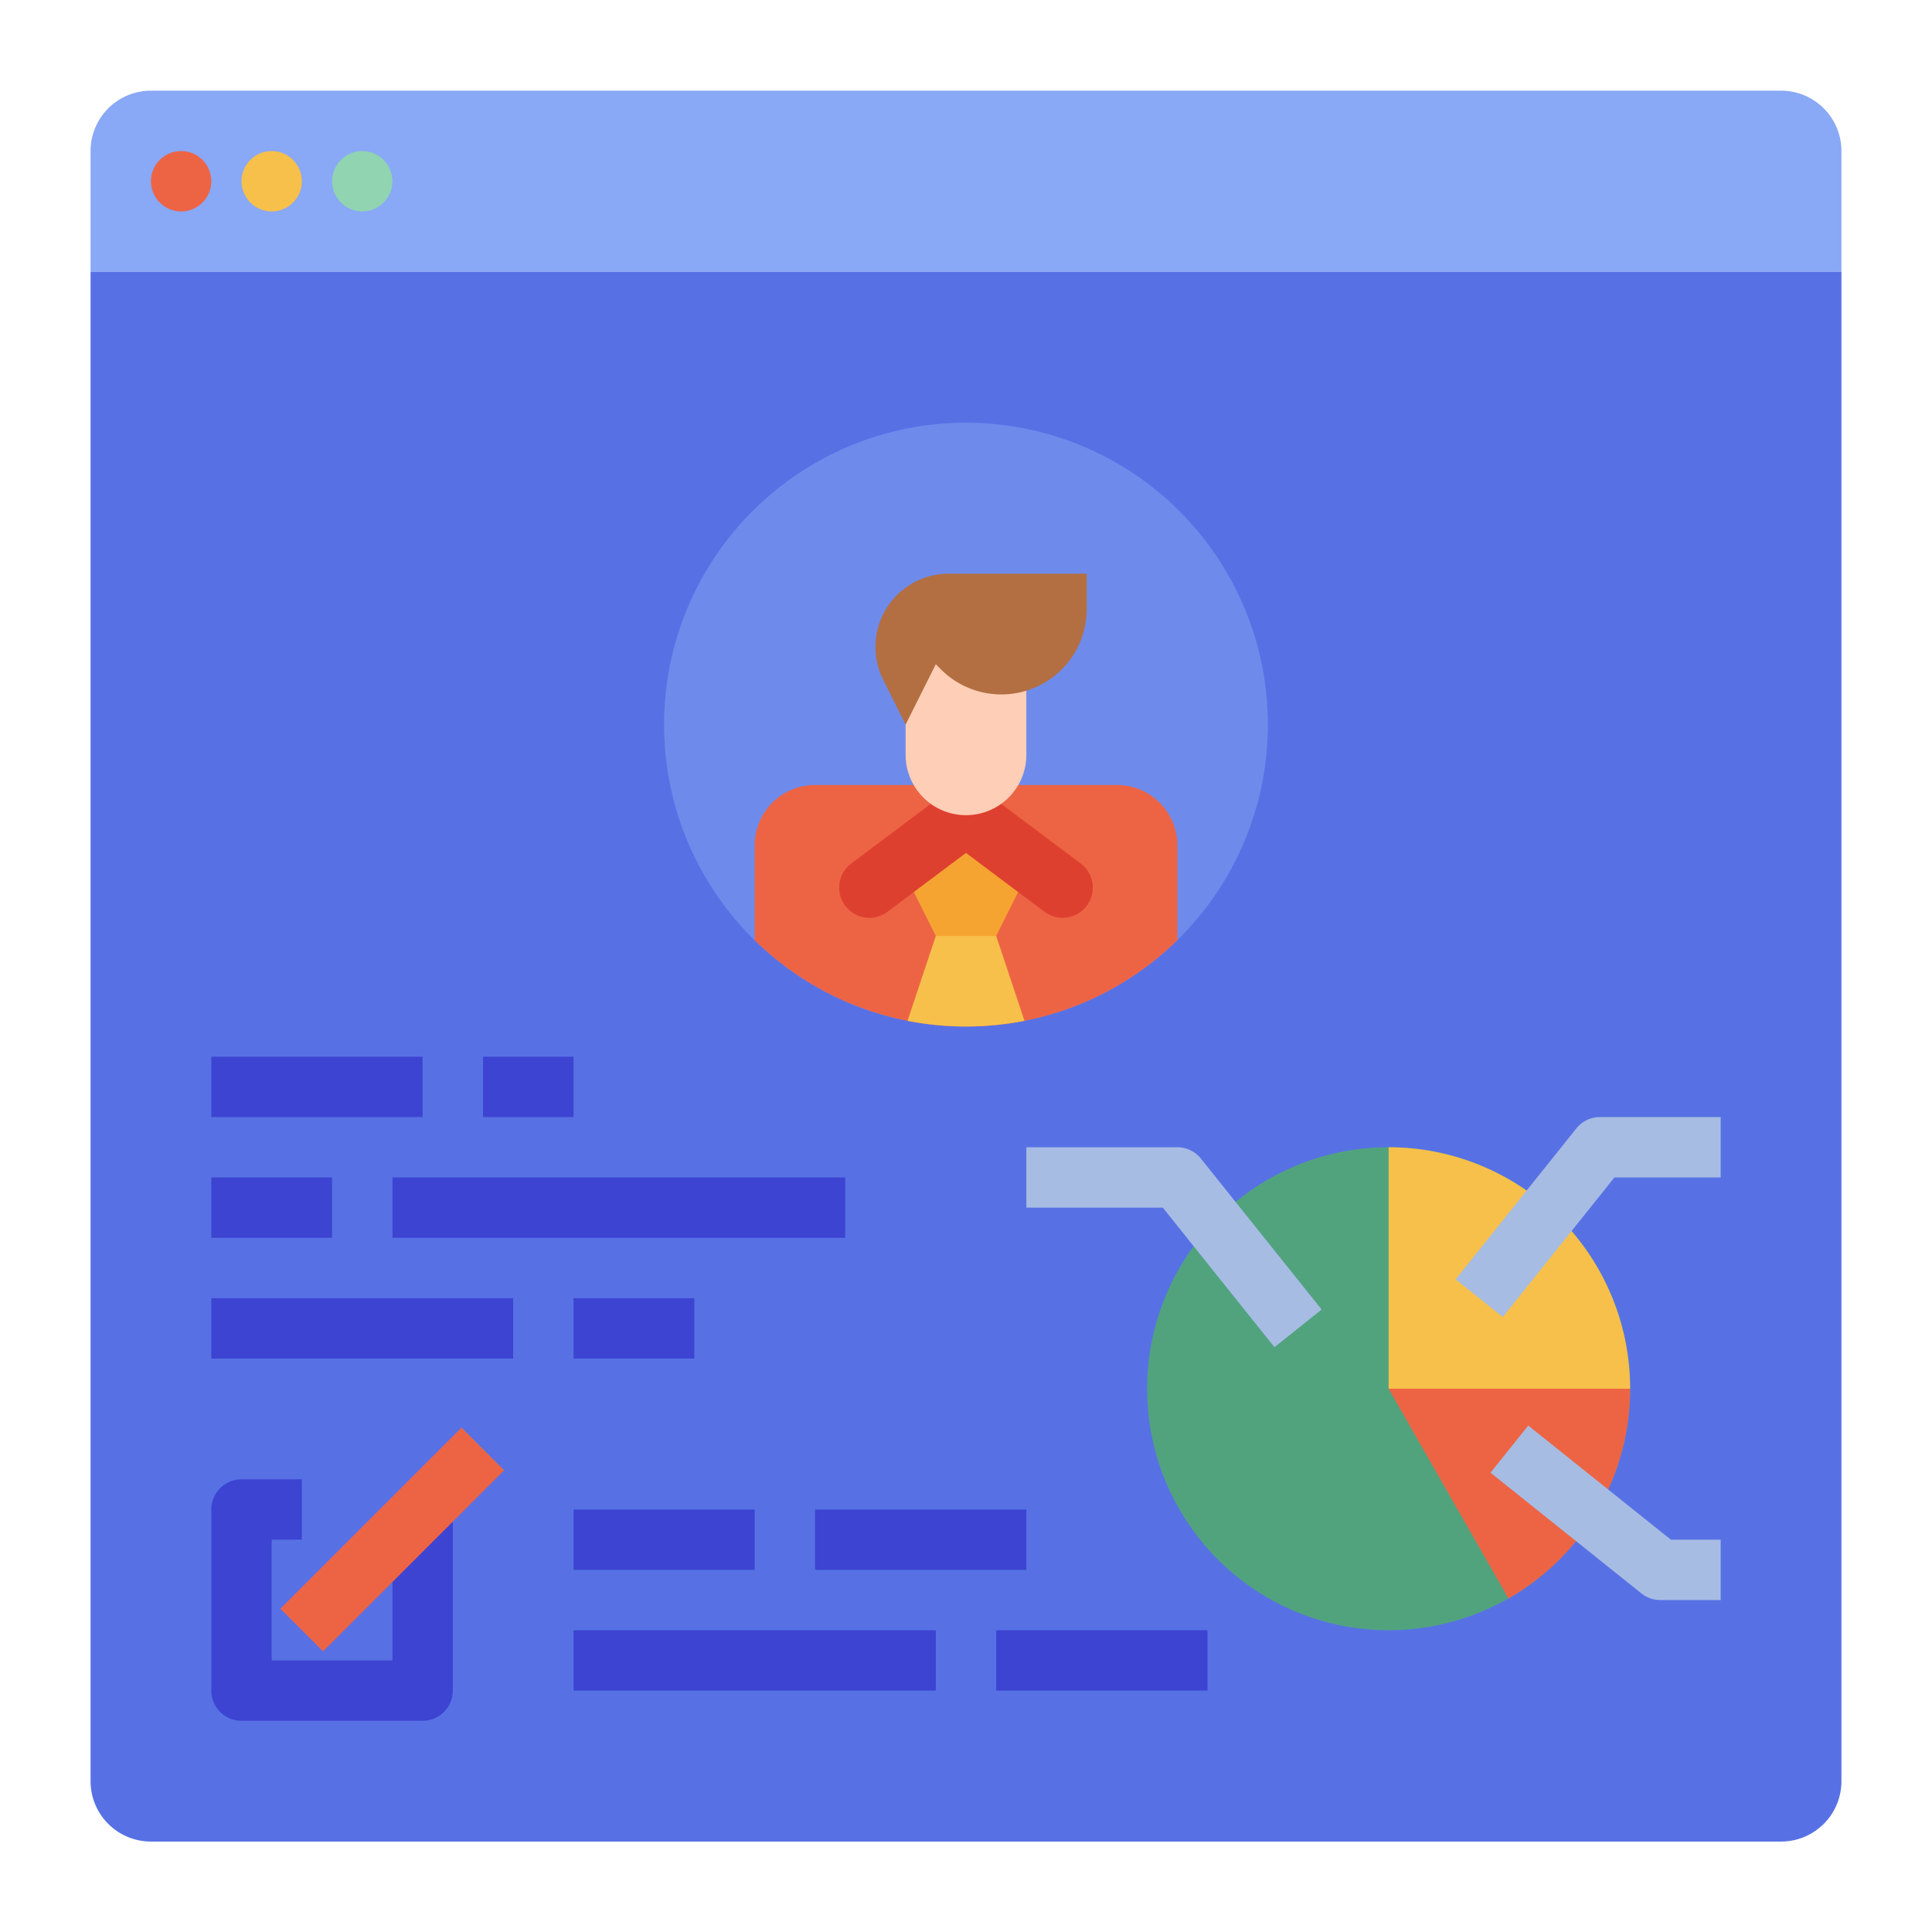 <svg id="flat" height="512" viewBox="0 0 512 512" width="512" xmlns="http://www.w3.org/2000/svg"><path d="m24 72.032v-32a16 16 0 0 1 16-16h432a16 16 0 0 1 16 16v32z" fill="#89a8f5"/><path d="m488 72.032v400a16 16 0 0 1 -16 16h-432a16 16 0 0 1 -16-16v-400z" fill="#5771e5"/><g fill="#3d44d1"><path d="m56 280.032h56v16h-56z"/><path d="m128 280.032h24v16h-24z"/><path d="m56 312.032h32v16h-32z"/><path d="m104 312.032h120v16h-120z"/><path d="m56 344.032h80v16h-80z"/><path d="m152 344.032h32v16h-32z"/><path d="m112 456.032h-48a8 8 0 0 1 -8-8v-48a8 8 0 0 1 8-8h16v16h-8v32h32v-40h16v48a8 8 0 0 1 -8 8z"/></g><path d="m70.059 400.032h67.882v16h-67.882z" fill="#ed6445" transform="matrix(.707 -.707 .707 .707 -258.052 193.033)"/><path d="m152 432.032h96v16h-96z" fill="#3d44d1"/><path d="m264 432.032h56v16h-56z" fill="#3d44d1"/><path d="m152 400.032h48v16h-48z" fill="#3d44d1"/><path d="m216 400.032h56v16h-56z" fill="#3d44d1"/><circle cx="48" cy="48.032" fill="#ed6445" r="8"/><circle cx="72" cy="48.032" fill="#f7c04a" r="8"/><circle cx="96" cy="48.032" fill="#90d4b1" r="8"/><path d="m336 192.032a80.043 80.043 0 0 1 -64.5 78.5 80.833 80.833 0 0 1 -31 0 80.007 80.007 0 1 1 95.5-78.5z" fill="#6e8beb"/><path d="m312 224.032v25.13a79.769 79.769 0 0 1 -40.5 21.37 80.833 80.833 0 0 1 -31 0 79.771 79.771 0 0 1 -40.5-21.37v-25.13a15.996 15.996 0 0 1 16-16h80a16.002 16.002 0 0 1 16 16z" fill="#ed6445"/><path d="m264 248.032 7.5 22.5a80.833 80.833 0 0 1 -31 0l7.5-22.5z" fill="#f7c04a"/><path d="m248 248.032-8-16 16-16 16 16-8 16z" fill="#f5a431"/><path d="m276.797 241.63-20.8-15.6-20.8 15.6a8 8 0 0 1 -11.2-1.6 8 8 0 0 1 1.6-11.2l25.6-19.2a7.998 7.998 0 0 1 9.6 0l25.6 19.2a8 8 0 0 1 1.6 11.2 8 8 0 0 1 -11.2 1.6z" fill="#de402f"/><path d="m271.996 168.062v15.968 16a16 16 0 0 1 -16 16 16 16 0 0 1 -16-16v-31.968z" fill="#ffceb6"/><path d="m239.996 192.03-5.95-11.9a19.416 19.416 0 0 1 -2.05-8.683 19.416 19.416 0 0 1 19.416-19.416h36.584v9.373a22.627 22.627 0 0 1 -22.627 22.627 22.627 22.627 0 0 1 -16-6.627l-1.373-1.373-8 16z" fill="#b36f42"/><path d="m432 368.032a64 64 0 1 1 -64-64 63.983 63.983 0 0 1 64 64z" fill="#51a37e"/><path d="m432 368.032h-64v-64a63.995 63.995 0 0 1 64 64z" fill="#f7c04a"/><path d="m432 368.032a63.983 63.983 0 0 1 -32.24 55.58l-31.76-55.58z" fill="#ed6445"/><path d="m337.753 357.03-29.598-36.998h-36.155v-16h40a8.001 8.001 0 0 1 6.247 3.002l32 40z" fill="#a6bce3"/><path d="m398.247 349.029-12.494-9.994 32-40a7.998 7.998 0 0 1 6.247-3.003h32v16h-28.155z" fill="#a6bce3"/><path d="m456 424.032h-16a8 8 0 0 1 -4.998-1.753l-40-32 9.995-12.494 37.809 30.247h13.194z" fill="#a6bce3"/></svg>